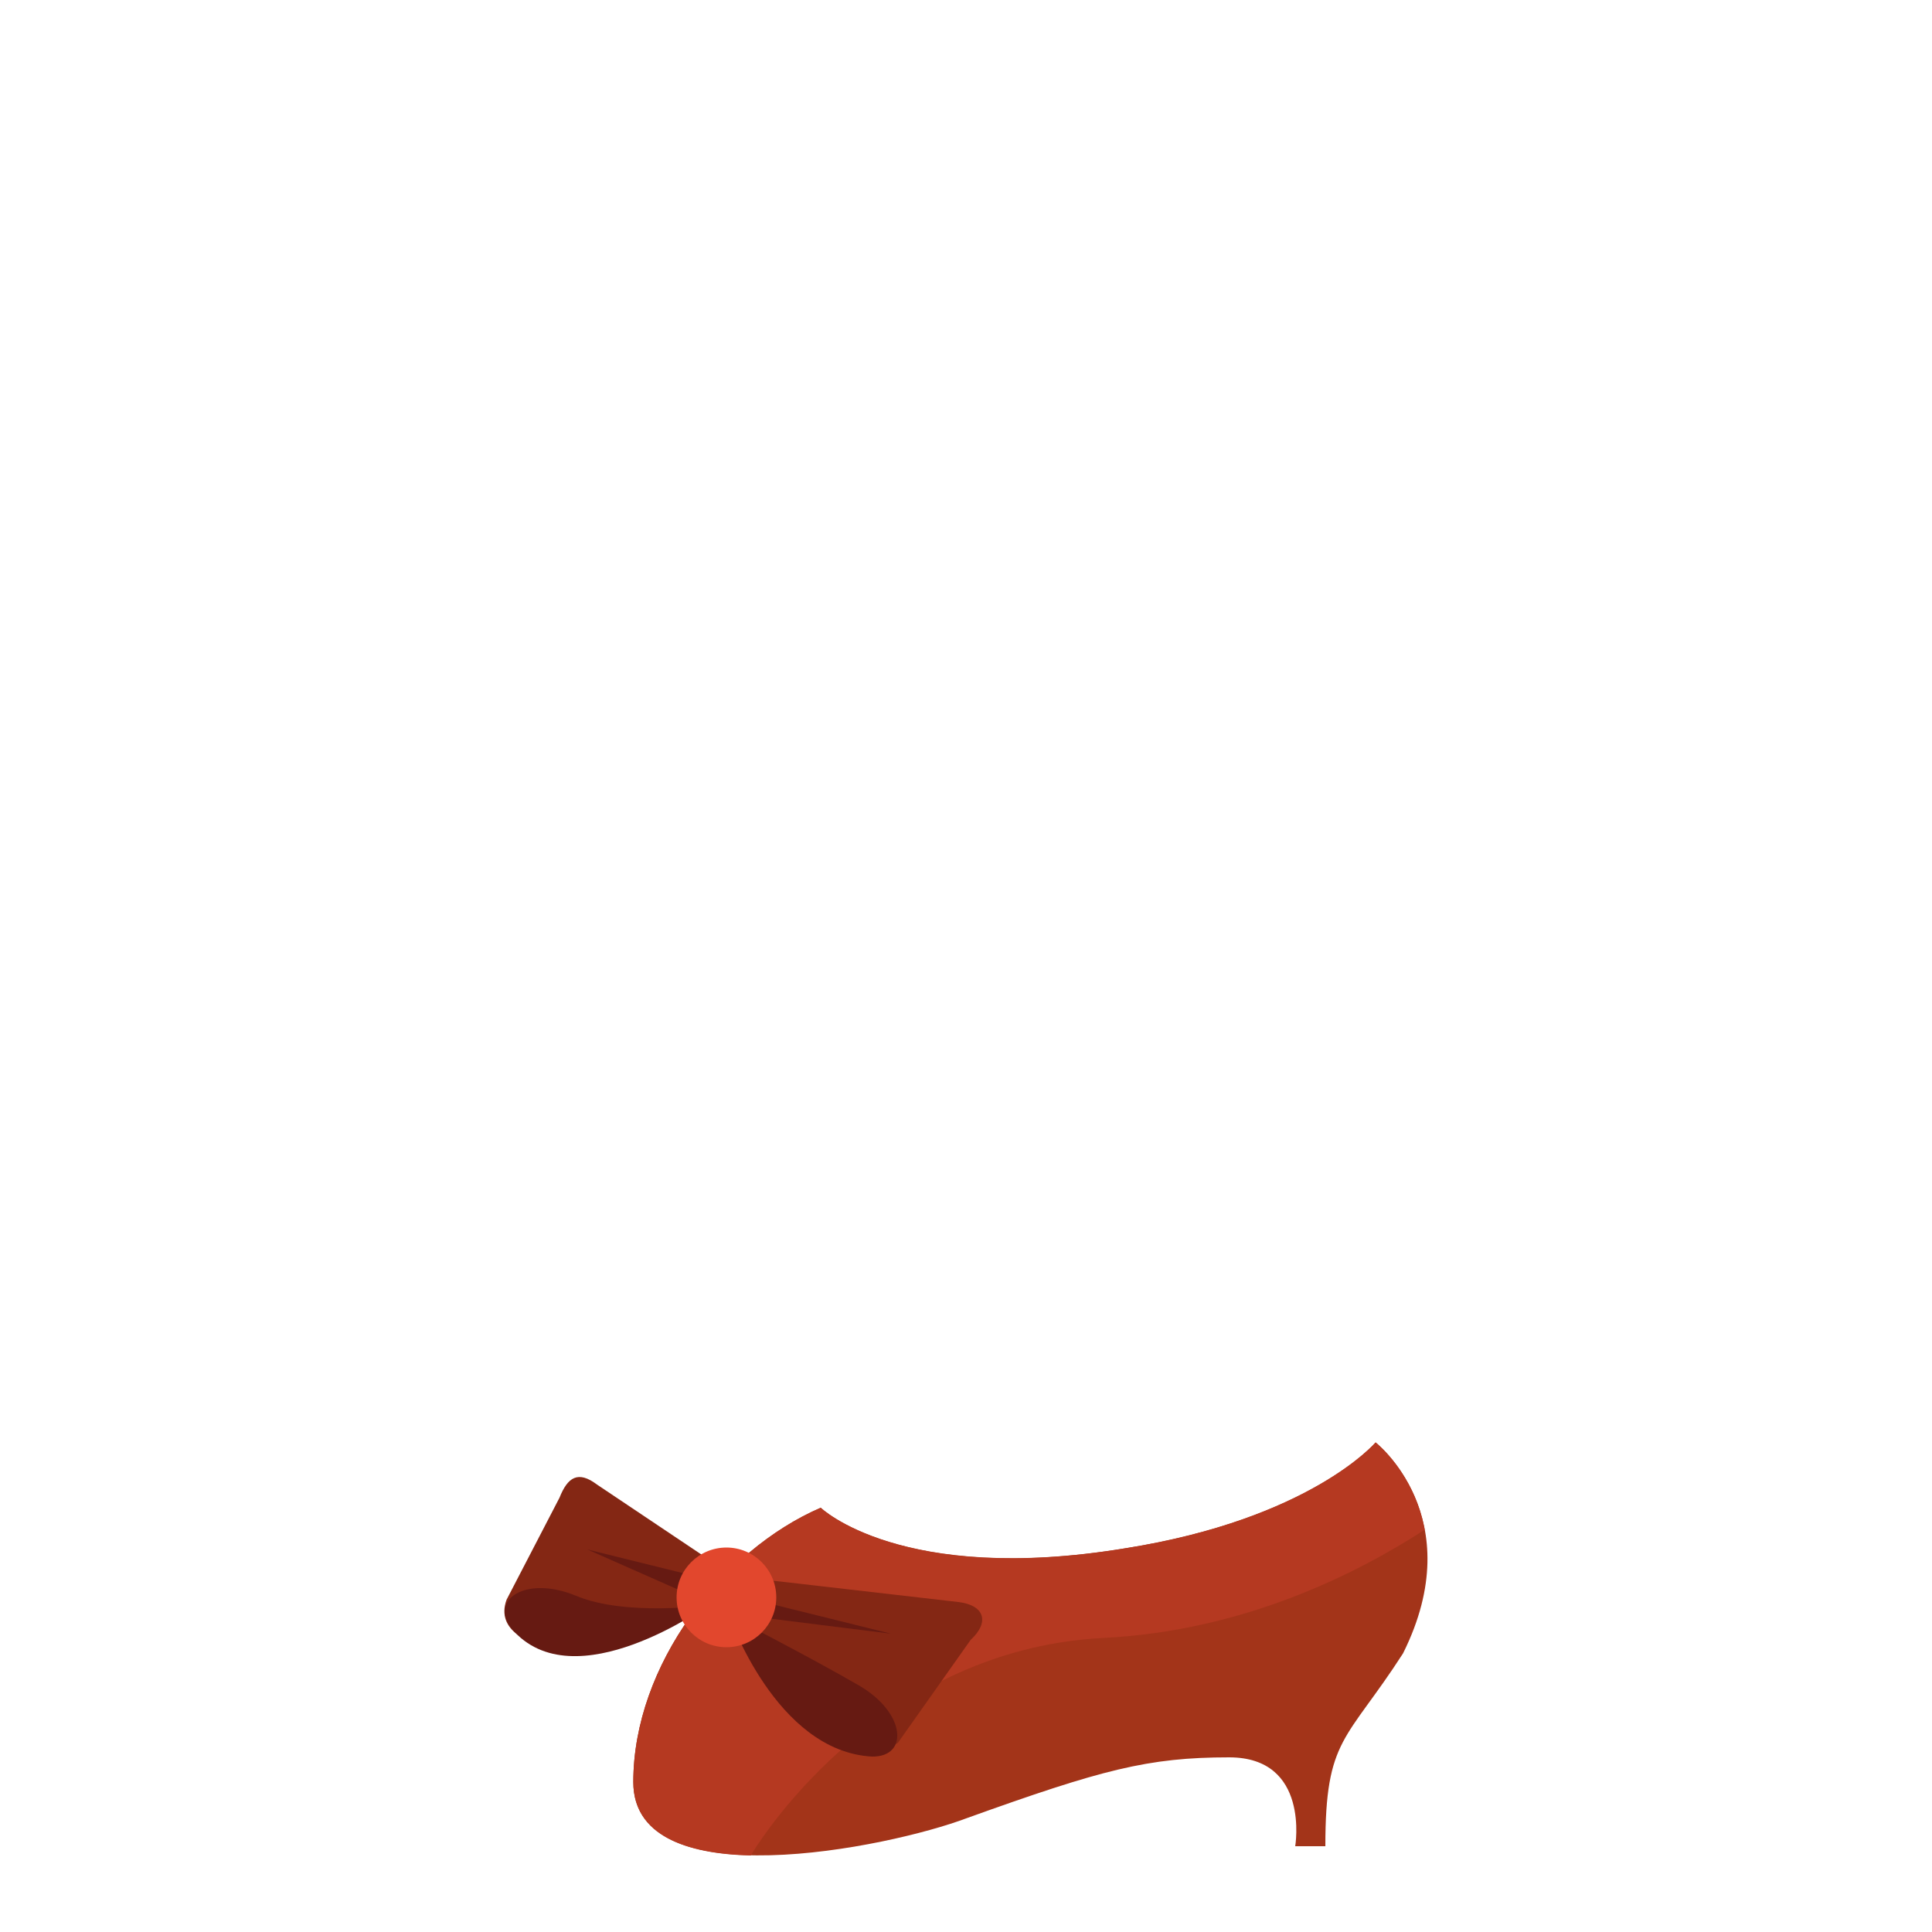 <?xml version="1.0" encoding="utf-8"?>
<!-- Generator: Adobe Illustrator 18.0.0, SVG Export Plug-In . SVG Version: 6.00 Build 0)  -->
<!DOCTYPE svg PUBLIC "-//W3C//DTD SVG 1.1//EN" "http://www.w3.org/Graphics/SVG/1.1/DTD/svg11.dtd">
<svg version="1.1" id="content" xmlns="http://www.w3.org/2000/svg" xmlns:xlink="http://www.w3.org/1999/xlink" x="0px" y="0px"
	 width="500px" height="500px" viewBox="0 0 500 500" enable-background="new 0 0 500 500" xml:space="preserve">
<rect id="position" display="none" fill="none" stroke="#000000" width="500" height="500"/>
<g id="bounds" display="none">
	<rect x="0.2" y="80.2" display="inline" fill="none" stroke="#EAEAEA" stroke-miterlimit="10" width="499.5" height="499.5"/>
</g>
<g id="shoes">
	<path fill="#A33419" d="M212.4,390.2c0,0,20.8,20.1,78.8,10.5c48-7.6,64.8-27.4,64.8-27.4s24.7,19.3,7.1,54.6
		c-14.7,22.8-20.1,21.8-20.1,49.9c-5.6,0-7.8,0-7.8,0s3.9-23-17.1-23c-21,0-33,3.2-67.8,15.7c-20.6,7.8-86.4,21-86.4-9.3
		S186.9,401.2,212.4,390.2z"/>
	<path fill="#B53921" d="M285.5,423.9c36.3-1.8,65.6-16.6,83.2-28c-2.7-14.8-12.7-22.6-12.7-22.6s-16.9,19.8-64.8,27.4
		c-58,9.5-78.8-10.5-78.8-10.5c-25.4,11-48.5,40.6-48.5,71c0,13.8,13.6,18.6,30.4,19C194.4,480,225.3,427,285.5,423.9z"/>
	<path fill="#842714" d="M189.2,410.3c2.3-2.3,6.1-1.7,12.8-1l46,5.3c6.8,0.8,8.2,5.2,3.2,9.8L232.4,451c-5.5,4-13.2,2.6-17-3
		l-23.6-23.3C188.1,419,186.9,412.6,189.2,410.3z"/>
	<path fill="#661A12" d="M197.1,414.5l33.5,8.3c0,0-37.8-4.7-37.4-4.7C193.5,418.1,197.1,414.5,197.1,414.5z"/>
	<path fill="#661A12" d="M188.7,418.1c0,0,12.1,35.2,37,36.5c9.6,0.1,8.7-11.4-3.4-18.4C210.1,429.1,188.7,418.1,188.7,418.1z"/>
	<path fill="#842714" d="M189.2,410.3c0.4-3.2-1.2-1.9-5.9-6.8l-28.8-19.3c-4.9-3.7-7.6-1.9-9.7,3.4L131.1,414
		c-2.9,7.9,5.9,12,12.7,11.7l32.3-8.8C183,416.5,188.8,413.6,189.2,410.3z"/>
	<path fill="#661A12" d="M183.3,415.4c0,0-34.8,25.1-50.9,6.1c-5.9-7.5,3.7-13.9,16.7-8.5C162.1,418.4,183.3,415.4,183.3,415.4z"/>
	<polygon fill="#661A12" points="181.1,408.2 152,401 176.2,411.7 	"/>
	<circle fill="#E2472D" cx="188" cy="413.4" r="12.9"/>
</g>
</svg>
